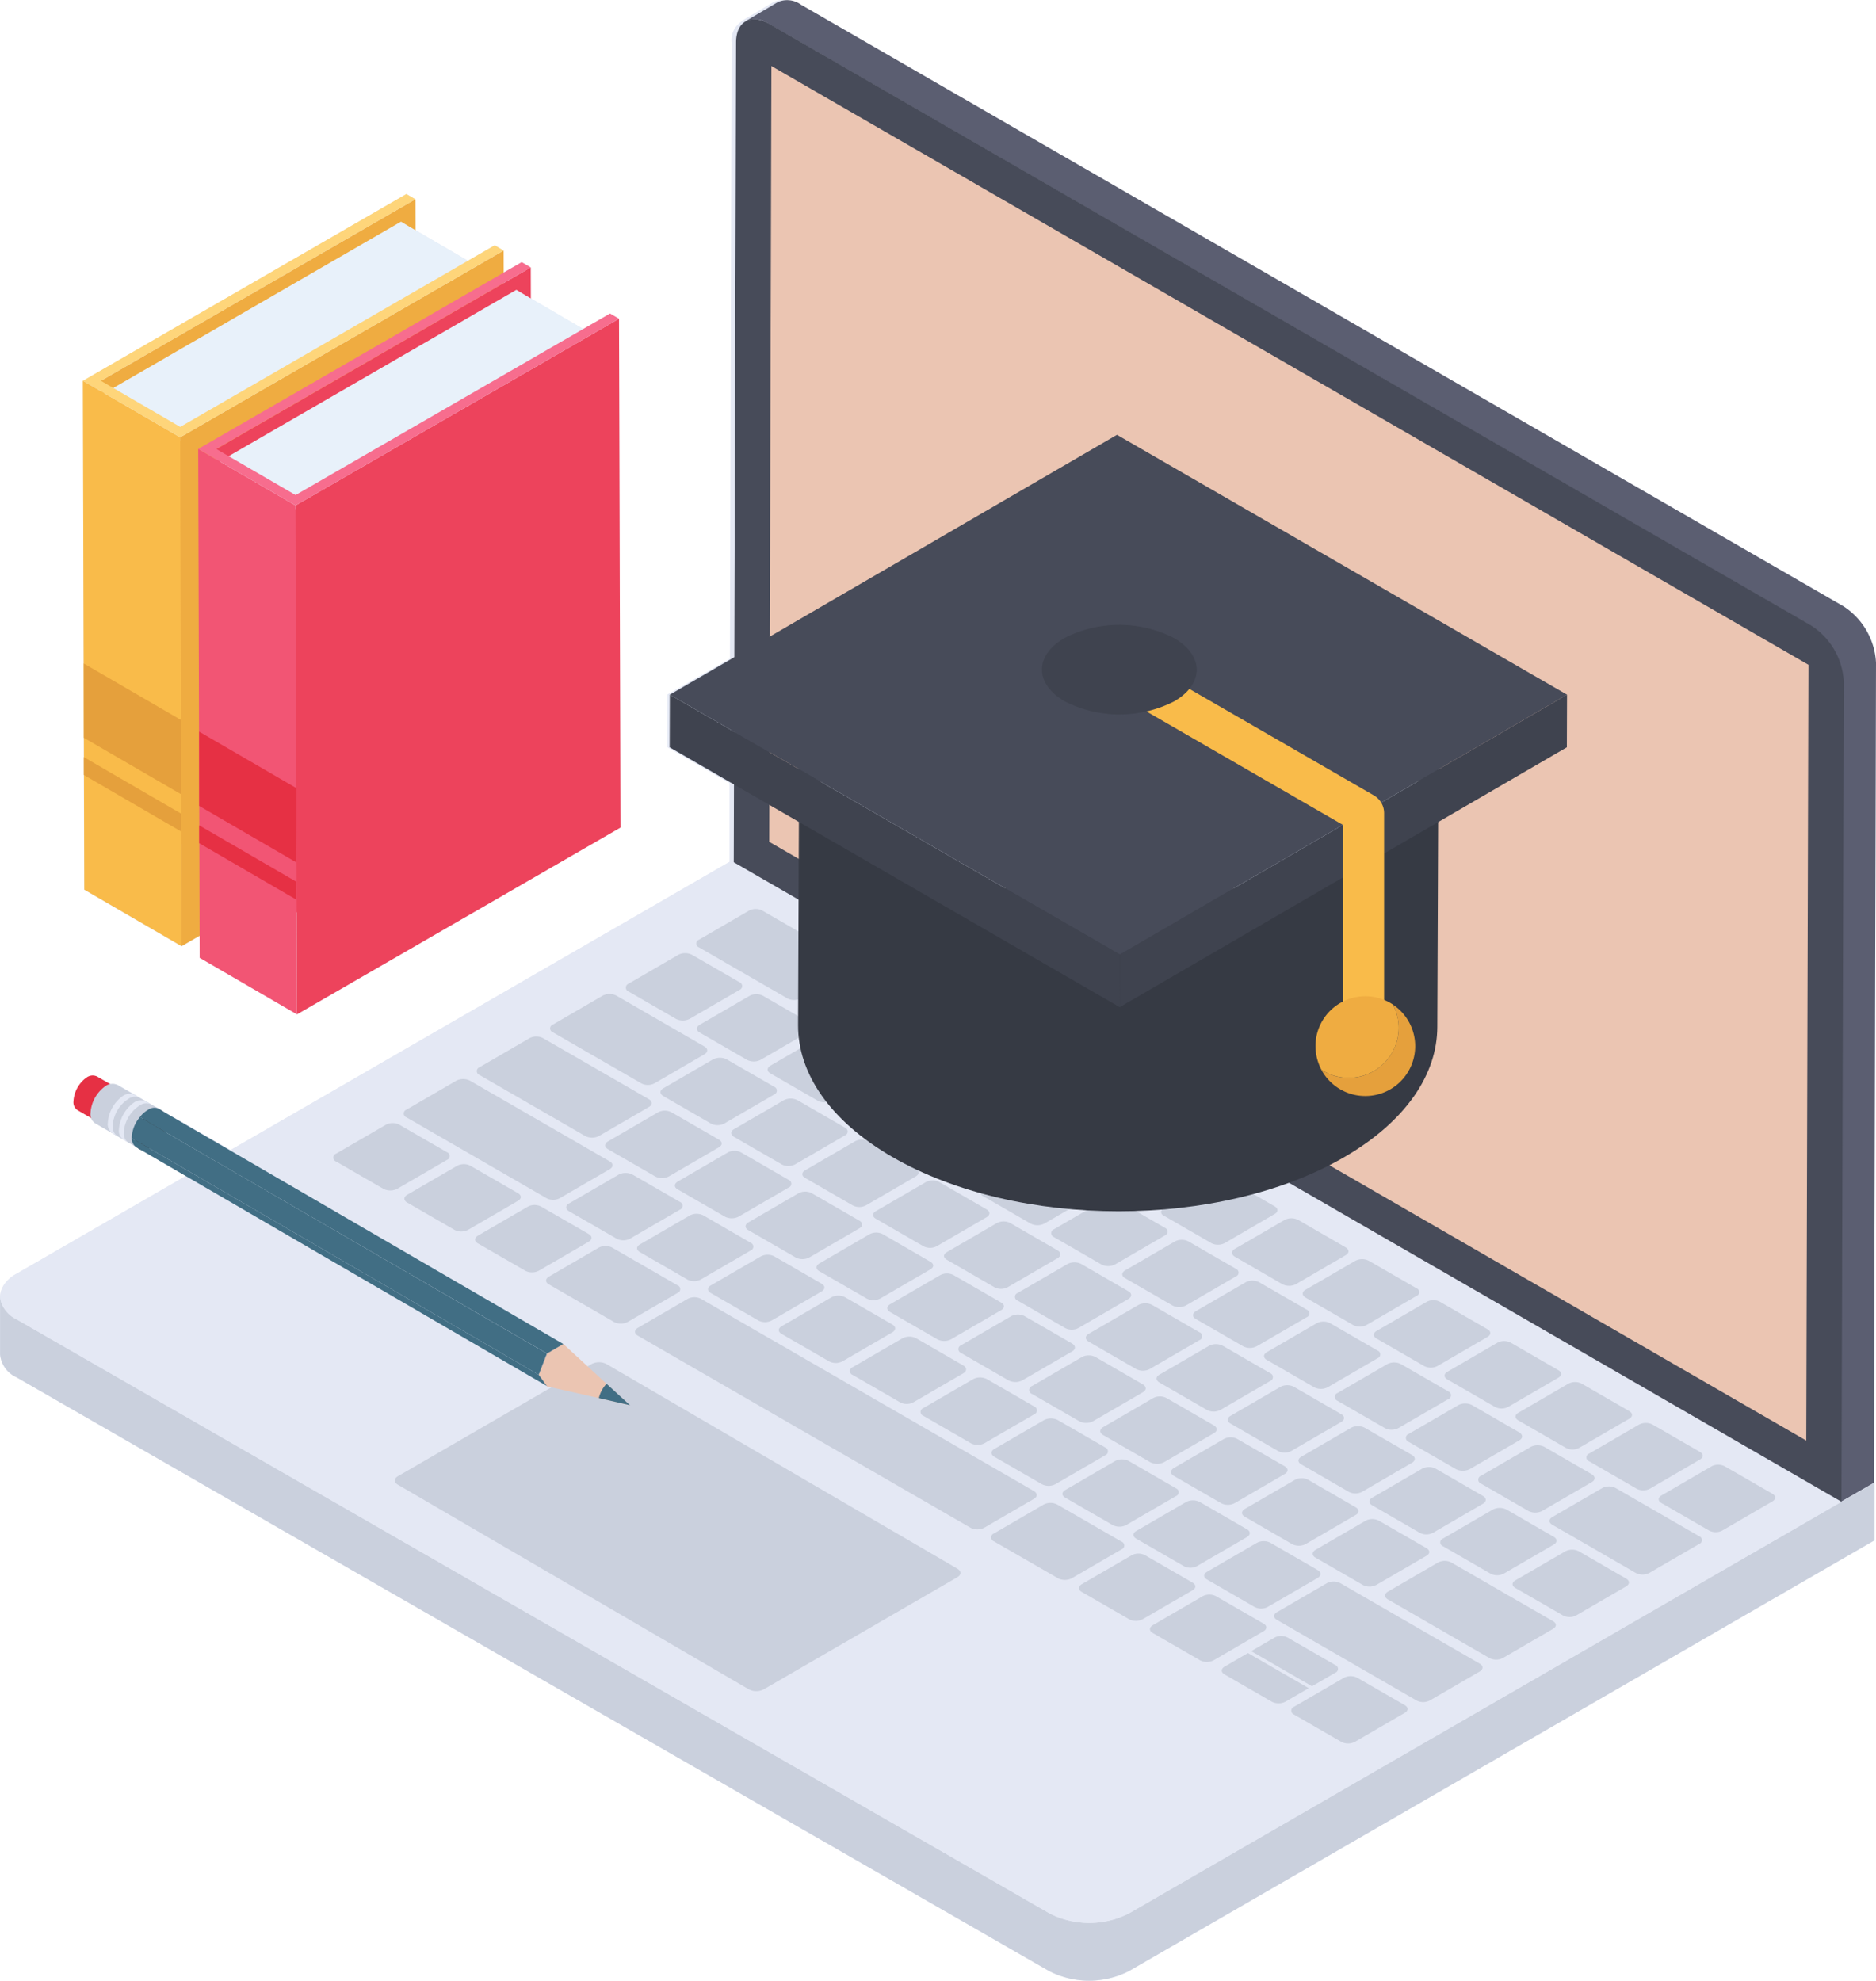 <svg xmlns="http://www.w3.org/2000/svg" width="150" height="158.381" viewBox="0 0 150 158.381">
  <g id="elearning" transform="translate(-2.358 -0.998)">
    <g id="Group_142702" data-name="Group 142702" transform="translate(2.358 0.998)">
      <path id="Path_209822" data-name="Path 209822" d="M152.181,119.514l.066.034v4.619L92.623,158.612a6.973,6.973,0,0,1-6.36,0L3.683,111.133a2.218,2.218,0,0,1-1.325-1.848V104.7a2.329,2.329,0,0,1,1.325-1.848l13.548-7.82-3.677-2.144-.2-.132h-.033l-.663-.4-.331-.2-.53-.3-.066-.034L9.977,90.81a.662.662,0,0,1-.265-.4l-1.126-.661a.711.711,0,0,1-.331-.693,2.506,2.506,0,0,1,1.093-1.914.869.869,0,0,1,.795-.064l1.093.625a.932.932,0,0,1,.53.034l1.391.791.364.232,1.491.857h.033c.033.034.066.066.1.066l.166.1a.032.032,0,0,1,.033.032l5.466,3.135,39.882-23.03v-6.3l-4.969-2.871V56.53l5-2.871L60.856,4.4a1.75,1.75,0,0,1,.8-1.682h-.066L64.2,1.167a1.909,1.909,0,0,1,1.888.2l83.673,48.1a5.713,5.713,0,0,1,2.584,4.521Z" transform="translate(-2.358 -0.998)" fill="#e4e8f4"/>
      <path id="Path_209823" data-name="Path 209823" d="M47.333,56.354,21.495,71.3l-7.788-4.521V65l-1.452.859L4.467,61.336l-.033-9.175V47.608l-.066-26.96L30.24,5.7l.693.429L30.966,8.6l4.191,2.441L37.3,9.79l.693.429v1.75l1.452-.825.726.429v2.475l4.191,2.443,2.145-1.221.726.4Z" transform="translate(2.265 9.814)" fill="#e4e8f4"/>
      <g id="Group_142701" data-name="Group 142701" transform="translate(0.007 0.006)">
        <g id="Group_142557" data-name="Group 142557" transform="translate(6.618 15.508)">
          <g id="Group_142544" data-name="Group 142544">
            <g id="Group_142541" data-name="Group 142541">
              <g id="Group_142533" data-name="Group 142533" transform="translate(1.445 0.42)">
                <path id="Path_209824" data-name="Path 209824" d="M4.8,20.344l.115,40.688L30.063,46.515,29.947,5.827Z" transform="translate(-4.804 -5.827)" fill="#efac41"/>
              </g>
              <g id="Group_142534" data-name="Group 142534" transform="translate(1.449 2.21)">
                <path id="Path_209825" data-name="Path 209825" d="M36.582,10.892,12.593,24.764,4.8,20.24,28.795,6.37l.749.449,6.32,3.684Z" transform="translate(-4.805 -6.37)" fill="#e8f1fa"/>
              </g>
              <g id="Group_142536" data-name="Group 142536" transform="translate(7.78 4.521)">
                <g id="Group_142535" data-name="Group 142535">
                  <path id="Path_209826" data-name="Path 209826" d="M6.723,22l.115,40.688L32.7,47.758,32.589,7.07Z" transform="translate(-6.723 -7.07)" fill="#efac41"/>
                </g>
              </g>
              <g id="Group_142538" data-name="Group 142538" transform="translate(0 14.933)">
                <g id="Group_142537" data-name="Group 142537">
                  <path id="Path_209827" data-name="Path 209827" d="M4.366,10.225l.115,40.688,7.78,4.521-.115-40.688Z" transform="translate(-4.366 -10.225)" fill="#f9bb4a"/>
                </g>
              </g>
              <g id="Group_142540" data-name="Group 142540">
                <g id="Group_142539" data-name="Group 142539">
                  <path id="Path_209828" data-name="Path 209828" d="M4.366,20.633l7.78,4.521L38.011,10.221,37.294,9.8,12.15,24.321,5.811,20.637,30.955,6.12l-.724-.42Z" transform="translate(-4.366 -5.7)" fill="#fed57a"/>
                </g>
              </g>
            </g>
            <g id="Group_142542" data-name="Group 142542" transform="translate(0.076 37.538)">
              <path id="Path_209829" data-name="Path 209829" d="M4.389,17.075v5.939l7.78,4.521V21.6Z" transform="translate(-4.389 -17.075)" fill="#e5a03c"/>
            </g>
            <g id="Group_142543" data-name="Group 142543" transform="translate(0.076 45.024)">
              <path id="Path_209830" data-name="Path 209830" d="M4.389,19.343v1.427l7.78,4.521V23.864Z" transform="translate(-4.389 -19.343)" fill="#e5a03c"/>
            </g>
          </g>
          <g id="Group_142556" data-name="Group 142556" transform="translate(9.224 5.451)">
            <g id="Group_142553" data-name="Group 142553">
              <g id="Group_142545" data-name="Group 142545" transform="translate(1.445 0.42)">
                <path id="Path_209831" data-name="Path 209831" d="M7.6,22l.115,40.688L32.858,48.167,32.742,7.479Z" transform="translate(-7.599 -7.479)" fill="#ed435c"/>
              </g>
              <g id="Group_142546" data-name="Group 142546" transform="translate(1.449 2.21)">
                <path id="Path_209832" data-name="Path 209832" d="M39.378,12.544,15.388,26.416,7.6,21.892,31.59,8.021l.749.449,6.32,3.684Z" transform="translate(-7.6 -8.021)" fill="#e8f1fa"/>
              </g>
              <g id="Group_142548" data-name="Group 142548" transform="translate(7.78 4.521)">
                <g id="Group_142547" data-name="Group 142547">
                  <path id="Path_209833" data-name="Path 209833" d="M9.518,23.655l.115,40.688L35.5,49.41,35.384,8.722Z" transform="translate(-9.518 -8.722)" fill="#ed435c"/>
                </g>
              </g>
              <g id="Group_142550" data-name="Group 142550" transform="translate(0 14.933)">
                <g id="Group_142549" data-name="Group 142549">
                  <path id="Path_209834" data-name="Path 209834" d="M7.161,11.877l.115,40.688,7.78,4.521L14.94,16.4Z" transform="translate(-7.161 -11.877)" fill="#f25574"/>
                </g>
              </g>
              <g id="Group_142552" data-name="Group 142552">
                <g id="Group_142551" data-name="Group 142551">
                  <path id="Path_209835" data-name="Path 209835" d="M7.161,22.285l7.78,4.521L40.806,11.873l-.717-.417L14.945,25.972,8.606,22.289,33.75,7.772l-.724-.42Z" transform="translate(-7.161 -7.352)" fill="#f76d8e"/>
                </g>
              </g>
            </g>
            <g id="Group_142554" data-name="Group 142554" transform="translate(0.076 37.538)">
              <path id="Path_209836" data-name="Path 209836" d="M7.184,18.727v5.939l7.78,4.521V23.248Z" transform="translate(-7.184 -18.727)" fill="#e63044"/>
            </g>
            <g id="Group_142555" data-name="Group 142555" transform="translate(0.076 45.024)">
              <path id="Path_209837" data-name="Path 209837" d="M7.184,21v1.427l7.78,4.521V25.516Z" transform="translate(-7.184 -20.995)" fill="#e63044"/>
            </g>
          </g>
        </g>
        <g id="Group_142656" data-name="Group 142656">
          <g id="Group_142565" data-name="Group 142565" transform="translate(0 67.395)">
            <g id="Group_142564" data-name="Group 142564">
              <g id="Group_142559" data-name="Group 142559" transform="translate(0 36.27)">
                <g id="Group_142558" data-name="Group 142558">
                  <path id="Path_209838" data-name="Path 209838" d="M152.235,47.3v4.612L92.609,86.363a7.008,7.008,0,0,1-6.363,0L3.667,38.876A2.24,2.24,0,0,1,2.36,37.037V32.423A2.28,2.28,0,0,0,3.7,34.263L86.274,81.749a6.949,6.949,0,0,0,6.335,0Z" transform="translate(-2.36 -32.423)" fill="#cad0dd"/>
                </g>
              </g>
              <g id="Group_142561" data-name="Group 142561" transform="translate(0.005)">
                <g id="Group_142560" data-name="Group 142560">
                  <path id="Path_209839" data-name="Path 209839" d="M152.236,72.589,92.61,107.035a7.012,7.012,0,0,1-6.346-.01L3.687,59.529c-1.759-1.012-1.768-2.639-.02-3.651L63.293,21.432Z" transform="translate(-2.362 -21.432)" fill="#e4e8f4"/>
                </g>
              </g>
              <g id="Group_142563" data-name="Group 142563" transform="translate(31.563 41.522)">
                <g id="Group_142562" data-name="Group 142562">
                  <path id="Path_209840" data-name="Path 209840" d="M56.85,50.522c.319.184.337.489,0,.682L41.363,60.175a1.294,1.294,0,0,1-1.178,0L12.12,43.81c-.319-.184-.337-.489,0-.682l15.491-8.972a1.294,1.294,0,0,1,1.178,0Z" transform="translate(-11.873 -34.014)" fill="#cad0dd"/>
                </g>
              </g>
            </g>
          </g>
          <g id="Group_142650" data-name="Group 142650" transform="translate(26.649 72.678)">
            <g id="Group_142566" data-name="Group 142566" transform="translate(24.115 31.041)">
              <path id="Path_209841" data-name="Path 209841" d="M49.46,47.933c.3.172.317.45.021.622l-3.989,2.318a1.215,1.215,0,0,1-1.091,0L17.789,35.509c-.3-.172-.284-.45.013-.622l3.989-2.318a1.147,1.147,0,0,1,1.058,0Z" transform="translate(-17.572 -32.439)" fill="#cad0dd"/>
            </g>
            <g id="Group_142567" data-name="Group 142567" transform="translate(41.295 34.191)">
              <path id="Path_209842" data-name="Path 209842" d="M31.857,35.708c.3.172.283.45-.013.622l-3.989,2.318a1.147,1.147,0,0,1-1.059,0L23,36.456a.325.325,0,0,1,0-.613l3.989-2.318a1.213,1.213,0,0,1,1.075-.009Z" transform="translate(-22.778 -33.394)" fill="#cad0dd"/>
            </g>
            <g id="Group_142568" data-name="Group 142568" transform="translate(63.969 47.282)">
              <path id="Path_209843" data-name="Path 209843" d="M38.734,39.679c.3.172.283.45-.013.622L34.732,42.62a1.147,1.147,0,0,1-1.059,0l-3.8-2.194c-.3-.172-.3-.441,0-.613l3.989-2.318a1.182,1.182,0,0,1,1.075-.009Z" transform="translate(-29.649 -37.361)" fill="#cad0dd"/>
            </g>
            <g id="Group_142569" data-name="Group 142569" transform="translate(58.295 44.006)">
              <path id="Path_209844" data-name="Path 209844" d="M37.014,38.686a.332.332,0,0,1-.013.622l-3.989,2.318a1.176,1.176,0,0,1-1.059,0l-3.8-2.194c-.3-.172-.3-.441,0-.613L32.141,36.5a1.182,1.182,0,0,1,1.075-.009Z" transform="translate(-27.93 -36.368)" fill="#cad0dd"/>
            </g>
            <g id="Group_142570" data-name="Group 142570" transform="translate(52.593 47.483)">
              <path id="Path_209845" data-name="Path 209845" d="M36.63,40.525a.325.325,0,0,1,0,.613l-3.989,2.318a1.211,1.211,0,0,1-1.075.009L26.427,40.5a.335.335,0,0,1,0-.632l3.989-2.318a1.182,1.182,0,0,1,1.074.01Z" transform="translate(-26.202 -37.422)" fill="#cad0dd"/>
            </g>
            <g id="Group_142571" data-name="Group 142571" transform="translate(59.619 51.54)">
              <path id="Path_209846" data-name="Path 209846" d="M37.407,40.974c.3.172.3.441,0,.613L33.422,43.9a1.181,1.181,0,0,1-1.075.009l-3.8-2.194c-.3-.172-.284-.45.013-.622L32.55,38.78a1.147,1.147,0,0,1,1.058,0Z" transform="translate(-28.331 -38.651)" fill="#cad0dd"/>
            </g>
            <g id="Group_142572" data-name="Group 142572" transform="translate(65.293 54.816)">
              <path id="Path_209847" data-name="Path 209847" d="M39.126,41.967c.3.172.3.441,0,.613L35.141,44.9a1.181,1.181,0,0,1-1.075.009l-3.8-2.194c-.3-.172-.284-.45.013-.622l3.989-2.318a1.147,1.147,0,0,1,1.058,0Z" transform="translate(-30.05 -39.644)" fill="#cad0dd"/>
            </g>
            <g id="Group_142573" data-name="Group 142573" transform="translate(71.033 59.495)">
              <path id="Path_209848" data-name="Path 209848" d="M38.744,43.868l-1.863,1.083a1.211,1.211,0,0,1-1.075.009l-3.8-2.194c-.3-.172-.284-.45.013-.622l1.863-1.083Z" transform="translate(-31.79 -41.062)" fill="#cad0dd"/>
            </g>
            <g id="Group_142574" data-name="Group 142574" transform="translate(76.597 61.342)">
              <path id="Path_209849" data-name="Path 209849" d="M42.546,43.941c.3.172.3.441,0,.613l-3.989,2.318a1.181,1.181,0,0,1-1.075.009l-3.8-2.194a.332.332,0,0,1,.013-.622l3.989-2.318a1.176,1.176,0,0,1,1.058,0Z" transform="translate(-33.476 -41.622)" fill="#cad0dd"/>
            </g>
            <g id="Group_142575" data-name="Group 142575" transform="translate(75.217 53.776)">
              <path id="Path_209850" data-name="Path 209850" d="M49.509,45.9c.3.172.283.45-.013.622l-3.989,2.318a1.147,1.147,0,0,1-1.059,0L33.283,42.394c-.3-.172-.3-.441,0-.613l3.989-2.318a1.182,1.182,0,0,1,1.075-.009Z" transform="translate(-33.058 -39.329)" fill="#cad0dd"/>
            </g>
            <g id="Group_142576" data-name="Group 142576" transform="translate(69.626 50.548)">
              <path id="Path_209851" data-name="Path 209851" d="M40.448,40.669c.3.172.283.45-.013.622l-3.989,2.318a1.147,1.147,0,0,1-1.059,0l-3.8-2.194c-.3-.172-.3-.441,0-.613l3.989-2.318a1.182,1.182,0,0,1,1.075-.009Z" transform="translate(-31.363 -38.351)" fill="#cad0dd"/>
            </g>
            <g id="Group_142577" data-name="Group 142577" transform="translate(91.542 42.878)">
              <path id="Path_209852" data-name="Path 209852" d="M47.074,38.342c.3.172.3.46.021.622l-3.989,2.318a1.215,1.215,0,0,1-1.091,0l-3.8-2.194a.332.332,0,0,1,.013-.622l3.989-2.318a1.206,1.206,0,0,1,1.058,0Z" transform="translate(-38.005 -36.026)" fill="#cad0dd"/>
            </g>
            <g id="Group_142578" data-name="Group 142578" transform="translate(82.839 44.619)">
              <path id="Path_209853" data-name="Path 209853" d="M44.451,38.872c.3.172.284.45-.013.622L40.45,41.812a1.147,1.147,0,0,1-1.059,0l-3.8-2.194c-.3-.172-.3-.441,0-.613l3.988-2.318a1.181,1.181,0,0,1,1.075-.009Z" transform="translate(-35.367 -36.554)" fill="#cad0dd"/>
            </g>
            <g id="Group_142580" data-name="Group 142580" transform="translate(105.973 44.432)">
              <g id="Group_142579" data-name="Group 142579" transform="translate(0)">
                <path id="Path_209854" data-name="Path 209854" d="M51.463,38.82c.3.172.3.441,0,.613l-4.005,2.328a1.147,1.147,0,0,1-1.059,0l-3.8-2.194c-.3-.172-.3-.441,0-.613L46.6,36.627a1.147,1.147,0,0,1,1.059,0Z" transform="translate(-42.378 -36.497)" fill="#cad0dd"/>
              </g>
            </g>
            <g id="Group_142581" data-name="Group 142581" transform="translate(100.189 41.093)">
              <path id="Path_209855" data-name="Path 209855" d="M49.7,37.8c.3.172.3.441,0,.613L45.7,40.745a1.147,1.147,0,0,1-1.059,0l-3.8-2.194a.325.325,0,0,1,0-.613l4.005-2.328a1.176,1.176,0,0,1,1.059,0Z" transform="translate(-40.625 -35.485)" fill="#cad0dd"/>
            </g>
            <g id="Group_142582" data-name="Group 142582" transform="translate(88.503 47.889)">
              <path id="Path_209856" data-name="Path 209856" d="M46.162,39.859c.3.172.284.45-.013.622L42.16,42.8a1.147,1.147,0,0,1-1.059,0l-3.8-2.194a.325.325,0,0,1,0-.613l3.988-2.318a1.211,1.211,0,0,1,1.075-.009Z" transform="translate(-37.084 -37.545)" fill="#cad0dd"/>
            </g>
            <g id="Group_142583" data-name="Group 142583" transform="translate(97.243 46.169)">
              <path id="Path_209857" data-name="Path 209857" d="M51.7,41.01a.325.325,0,0,1,0,.613L47.71,43.941a1.181,1.181,0,0,1-1.075.009l-6.686-3.86c-.3-.172-.284-.45.013-.622l3.989-2.318a1.175,1.175,0,0,1,1.058,0Z" transform="translate(-39.732 -37.024)" fill="#cad0dd"/>
            </g>
            <g id="Group_142584" data-name="Group 142584" transform="translate(84.097 52.124)">
              <path id="Path_209858" data-name="Path 209858" d="M49.171,43.651c.3.172.3.441,0,.613l-4.005,2.328a1.182,1.182,0,0,1-1.075.009l-8.129-4.694c-.3-.172-.283-.45.013-.622l4.005-2.328a1.147,1.147,0,0,1,1.059,0Z" transform="translate(-35.749 -38.828)" fill="#cad0dd"/>
            </g>
            <g id="Group_142585" data-name="Group 142585" transform="translate(78.306 48.781)">
              <path id="Path_209859" data-name="Path 209859" d="M43.087,40.138c.3.172.3.441,0,.613l-4.005,2.328a1.182,1.182,0,0,1-1.075.009l-3.8-2.194c-.3-.172-.283-.45.013-.622l4.005-2.328a1.147,1.147,0,0,1,1.059,0Z" transform="translate(-33.994 -37.815)" fill="#cad0dd"/>
            </g>
            <g id="Group_142586" data-name="Group 142586" transform="translate(72.649 45.515)">
              <path id="Path_209860" data-name="Path 209860" d="M41.356,39.139c.315.182.317.45.02.623L37.37,42.089a1.187,1.187,0,0,1-1.091,0L32.5,39.9c-.3-.172-.283-.45.013-.622l4.005-2.328a1.147,1.147,0,0,1,1.059,0Z" transform="translate(-32.28 -36.825)" fill="#cad0dd"/>
            </g>
            <g id="Group_142587" data-name="Group 142587" transform="translate(66.975 42.239)">
              <path id="Path_209861" data-name="Path 209861" d="M39.653,38.155c.3.172.3.441,0,.613L35.651,41.1a1.182,1.182,0,0,1-1.075.009l-3.8-2.194c-.3-.172-.283-.45.013-.622l4.005-2.328a1.147,1.147,0,0,1,1.059,0Z" transform="translate(-30.56 -35.833)" fill="#cad0dd"/>
            </g>
            <g id="Group_142588" data-name="Group 142588" transform="translate(85.754 39.536)">
              <path id="Path_209862" data-name="Path 209862" d="M45.3,37.319c.315.182.317.469.037.632L41.35,40.269a1.221,1.221,0,0,1-1.108-.01l-3.766-2.174a.335.335,0,0,1,0-.632l3.989-2.318a1.211,1.211,0,0,1,1.074.01Z" transform="translate(-36.251 -35.014)" fill="#cad0dd"/>
            </g>
            <g id="Group_142589" data-name="Group 142589" transform="translate(80.078 36.259)">
              <path id="Path_209863" data-name="Path 209863" d="M43.6,36.336a.325.325,0,0,1,0,.613l-3.989,2.318a1.181,1.181,0,0,1-1.075.009l-3.8-2.194a.332.332,0,0,1,.013-.622l3.989-2.318a1.207,1.207,0,0,1,1.058,0Z" transform="translate(-34.531 -34.021)" fill="#cad0dd"/>
            </g>
            <g id="Group_142590" data-name="Group 142590" transform="translate(71.508 38.077)">
              <path id="Path_209864" data-name="Path 209864" d="M41.018,36.89c.3.172.284.45-.013.622L37.016,39.83a1.147,1.147,0,0,1-1.059,0l-3.8-2.194c-.3-.172-.3-.441,0-.613l3.988-2.318a1.181,1.181,0,0,1,1.075-.009Z" transform="translate(-31.934 -34.571)" fill="#cad0dd"/>
            </g>
            <g id="Group_142593" data-name="Group 142593" transform="translate(61.318 34.796)">
              <g id="Group_142591" data-name="Group 142591" transform="translate(4.507)">
                <path id="Path_209865" data-name="Path 209865" d="M39.3,35.9a.332.332,0,0,1-.013.622L35.3,38.84a1.176,1.176,0,0,1-1.059,0l-3.8-2.194c-.3-.172-.317-.45-.02-.623l3.988-2.318a1.215,1.215,0,0,1,1.091,0Z" transform="translate(-30.212 -33.577)" fill="#cad0dd"/>
              </g>
              <g id="Group_142592" data-name="Group 142592" transform="translate(0 4.176)">
                <path id="Path_209866" data-name="Path 209866" d="M37.922,37.156c.3.172.317.45.02.623l-4.005,2.328a1.217,1.217,0,0,1-1.091,0l-3.783-2.184c-.3-.172-.283-.45.013-.622l4.005-2.328a1.147,1.147,0,0,1,1.059,0Z" transform="translate(-28.846 -34.843)" fill="#cad0dd"/>
              </g>
            </g>
            <g id="Group_142594" data-name="Group 142594" transform="translate(88.851 34.547)">
              <path id="Path_209867" data-name="Path 209867" d="M46.274,35.824c.3.172.3.441,0,.613l-4.005,2.328a1.147,1.147,0,0,1-1.059,0l-3.8-2.194c-.3-.172-.3-.441,0-.613l4.005-2.328a1.147,1.147,0,0,1,1.059,0Z" transform="translate(-37.189 -33.502)" fill="#cad0dd"/>
            </g>
            <g id="Group_142595" data-name="Group 142595" transform="translate(54.84 14.91)">
              <path id="Path_209868" data-name="Path 209868" d="M35.968,29.874c.3.172.3.441,0,.613l-4.005,2.328a1.147,1.147,0,0,1-1.059,0l-3.8-2.194c-.3-.172-.3-.441,0-.613l4.005-2.328a1.147,1.147,0,0,1,1.059,0Z" transform="translate(-26.883 -27.551)" fill="#cad0dd"/>
            </g>
            <g id="Group_142614" data-name="Group 142614" transform="translate(38.638 18.186)">
              <g id="Group_142596" data-name="Group 142596" transform="translate(21.876)">
                <path id="Path_209869" data-name="Path 209869" d="M37.687,30.867c.3.172.3.441,0,.613l-4.005,2.328a1.147,1.147,0,0,1-1.059,0l-3.8-2.194c-.3-.172-.3-.441,0-.613l4.005-2.328a1.147,1.147,0,0,1,1.059,0Z" transform="translate(-28.602 -28.544)" fill="#cad0dd"/>
              </g>
              <g id="Group_142597" data-name="Group 142597" transform="translate(13.105 1.714)">
                <path id="Path_209870" data-name="Path 209870" d="M35.012,31.378c.3.172.3.46.021.622l-3.989,2.318a1.215,1.215,0,0,1-1.091,0l-3.783-2.184a.335.335,0,0,1,0-.632l3.989-2.318a1.211,1.211,0,0,1,1.074.01Z" transform="translate(-25.944 -29.063)" fill="#cad0dd"/>
              </g>
              <g id="Group_142598" data-name="Group 142598" transform="translate(27.54 3.27)">
                <path id="Path_209871" data-name="Path 209871" d="M39.4,31.854c.3.172.3.441,0,.613L35.4,34.795a1.147,1.147,0,0,1-1.059,0l-3.8-2.194a.325.325,0,0,1,0-.613l4.005-2.328a1.176,1.176,0,0,1,1.059,0Z" transform="translate(-30.318 -29.535)" fill="#cad0dd"/>
              </g>
              <g id="Group_142599" data-name="Group 142599" transform="translate(4.516 3.52)">
                <path id="Path_209872" data-name="Path 209872" d="M32.425,31.929c.3.172.284.45-.013.622l-3.988,2.318a1.147,1.147,0,0,1-1.059,0l-3.8-2.194c-.3-.172-.3-.441,0-.613l3.988-2.318a1.181,1.181,0,0,1,1.075-.009Z" transform="translate(-23.341 -29.611)" fill="#cad0dd"/>
              </g>
              <g id="Group_142600" data-name="Group 142600" transform="translate(18.762 4.98)">
                <path id="Path_209873" data-name="Path 209873" d="M36.743,32.377a.328.328,0,0,1,0,.613l-3.989,2.318a1.211,1.211,0,0,1-1.075.009l-3.8-2.194a.335.335,0,0,1,0-.632l3.989-2.318a1.211,1.211,0,0,1,1.074.01Z" transform="translate(-27.659 -30.053)" fill="#cad0dd"/>
              </g>
              <g id="Group_142601" data-name="Group 142601" transform="translate(33.216 6.547)">
                <path id="Path_209874" data-name="Path 209874" d="M41.115,32.846c.3.172.317.45.02.623L37.13,35.8a1.182,1.182,0,0,1-1.075-.009L32.272,33.6c-.3-.172-.317-.45-.02-.623l4.005-2.328a1.182,1.182,0,0,1,1.075.009Z" transform="translate(-32.038 -30.528)" fill="#cad0dd"/>
              </g>
              <g id="Group_142602" data-name="Group 142602" transform="translate(10.19 6.796)">
                <path id="Path_209875" data-name="Path 209875" d="M34.145,32.922c.3.172.284.45-.013.622l-3.988,2.318a1.147,1.147,0,0,1-1.059,0l-3.8-2.194c-.3-.172-.3-.441,0-.613l3.988-2.318a1.181,1.181,0,0,1,1.075-.009Z" transform="translate(-25.061 -30.603)" fill="#cad0dd"/>
              </g>
              <g id="Group_142603" data-name="Group 142603" transform="translate(0 7.692)">
                <path id="Path_209876" data-name="Path 209876" d="M31.066,33.2c.3.172.3.441,0,.613l-4.005,2.328a1.182,1.182,0,0,1-1.075.009l-3.8-2.194c-.3-.172-.283-.45.013-.622L26.208,31a1.147,1.147,0,0,1,1.059,0Z" transform="translate(-21.973 -30.875)" fill="#cad0dd"/>
              </g>
              <g id="Group_142604" data-name="Group 142604" transform="translate(24.444 8.261)">
                <path id="Path_209877" data-name="Path 209877" d="M38.457,33.367a.325.325,0,0,1,0,.613L34.471,36.3a1.181,1.181,0,0,1-1.075.009l-3.8-2.194c-.3-.172-.284-.45.013-.622L33.6,31.173a1.175,1.175,0,0,1,1.058,0Z" transform="translate(-29.381 -31.047)" fill="#cad0dd"/>
              </g>
              <g id="Group_142605" data-name="Group 142605" transform="translate(38.873 9.813)">
                <path id="Path_209878" data-name="Path 209878" d="M42.846,33.845a.325.325,0,0,1,0,.613l-4.005,2.328a1.176,1.176,0,0,1-1.059,0l-3.8-2.194c-.3-.172-.317-.45-.02-.623l4.005-2.328a1.182,1.182,0,0,1,1.075.009Z" transform="translate(-33.753 -31.518)" fill="#cad0dd"/>
              </g>
              <g id="Group_142606" data-name="Group 142606" transform="translate(15.854 10.066)">
                <path id="Path_209879" data-name="Path 209879" d="M35.855,33.909c.3.172.284.45-.013.622l-3.988,2.318a1.147,1.147,0,0,1-1.059,0L27,34.656a.325.325,0,0,1,0-.613l3.988-2.318a1.211,1.211,0,0,1,1.075-.009Z" transform="translate(-26.777 -31.594)" fill="#cad0dd"/>
              </g>
              <g id="Group_142607" data-name="Group 142607" transform="translate(5.657 10.958)">
                <path id="Path_209880" data-name="Path 209880" d="M32.78,34.187c.3.172.3.441,0,.613l-4.005,2.328a1.182,1.182,0,0,1-1.075.009l-3.8-2.194c-.3-.172-.283-.45.013-.622l4.005-2.328a1.147,1.147,0,0,1,1.059,0Z" transform="translate(-23.687 -31.865)" fill="#cad0dd"/>
              </g>
              <g id="Group_142608" data-name="Group 142608" transform="translate(30.102 11.527)">
                <path id="Path_209881" data-name="Path 209881" d="M40.171,34.356a.325.325,0,0,1,0,.613l-3.989,2.318a1.181,1.181,0,0,1-1.075.009l-3.8-2.194c-.3-.172-.284-.45.013-.622l3.989-2.318a1.175,1.175,0,0,1,1.058,0Z" transform="translate(-31.095 -32.037)" fill="#cad0dd"/>
              </g>
              <g id="Group_142609" data-name="Group 142609" transform="translate(44.556 13.094)">
                <path id="Path_209882" data-name="Path 209882" d="M44.56,34.835c.3.172.3.441,0,.613l-4.005,2.328a1.147,1.147,0,0,1-1.059,0l-3.8-2.194c-.3-.172-.3-.441,0-.613L39.7,32.641a1.147,1.147,0,0,1,1.059,0Z" transform="translate(-35.475 -32.512)" fill="#cad0dd"/>
              </g>
              <g id="Group_142610" data-name="Group 142610" transform="translate(21.53 13.343)">
                <path id="Path_209883" data-name="Path 209883" d="M37.573,34.9a.335.335,0,0,1,0,.632l-3.988,2.318a1.182,1.182,0,0,1-1.075-.009l-3.783-2.184c-.3-.172-.317-.45-.02-.623L32.7,32.717a1.215,1.215,0,0,1,1.091,0Z" transform="translate(-28.497 -32.587)" fill="#cad0dd"/>
              </g>
              <g id="Group_142611" data-name="Group 142611" transform="translate(11.338 14.238)">
                <path id="Path_209884" data-name="Path 209884" d="M34.478,35.168c.315.182.333.46.036.632L30.51,38.128a1.222,1.222,0,0,1-1.108-.01l-3.783-2.184a.332.332,0,0,1,.013-.622l4.005-2.328a1.176,1.176,0,0,1,1.059,0Z" transform="translate(-25.409 -32.858)" fill="#cad0dd"/>
              </g>
              <g id="Group_142612" data-name="Group 142612" transform="translate(35.776 14.803)">
                <path id="Path_209885" data-name="Path 209885" d="M41.89,35.349a.325.325,0,0,1,0,.613L37.905,38.28a1.181,1.181,0,0,1-1.075.009l-3.8-2.194c-.3-.172-.284-.45.013-.622l3.989-2.318a1.175,1.175,0,0,1,1.058,0Z" transform="translate(-32.814 -33.03)" fill="#cad0dd"/>
              </g>
              <g id="Group_142613" data-name="Group 142613" transform="translate(16.997 17.505)">
                <path id="Path_209886" data-name="Path 209886" d="M36.208,36.167c.3.172.317.45.02.623l-4.005,2.328a1.217,1.217,0,0,1-1.091,0l-3.783-2.184a.335.335,0,0,1,0-.632l4.005-2.328a1.182,1.182,0,0,1,1.075.009Z" transform="translate(-27.124 -33.849)" fill="#cad0dd"/>
              </g>
            </g>
            <g id="Group_142615" data-name="Group 142615" transform="translate(46.953 37.458)">
              <path id="Path_209887" data-name="Path 209887" d="M33.571,36.7a.335.335,0,0,1,0,.632l-3.989,2.318a1.182,1.182,0,0,1-1.075-.009l-3.8-2.194a.325.325,0,0,1,0-.613L28.7,34.514a1.213,1.213,0,0,1,1.075-.009Z" transform="translate(-24.493 -34.384)" fill="#cad0dd"/>
            </g>
            <g id="Group_142616" data-name="Group 142616" transform="translate(77.165 41.343)">
              <path id="Path_209888" data-name="Path 209888" d="M42.732,37.879c.3.172.284.45-.013.622L38.731,40.82a1.147,1.147,0,0,1-1.059,0l-3.8-2.194c-.3-.172-.3-.441,0-.613L37.858,35.7a1.181,1.181,0,0,1,1.075-.009Z" transform="translate(-33.648 -35.561)" fill="#cad0dd"/>
            </g>
            <g id="Group_142617" data-name="Group 142617" transform="translate(52.629 40.735)">
              <path id="Path_209889" data-name="Path 209889" d="M35.306,37.7a.332.332,0,0,1-.013.622L31.3,40.64a1.176,1.176,0,0,1-1.058,0l-3.8-2.194c-.3-.172-.317-.45-.02-.623l3.989-2.318a1.217,1.217,0,0,1,1.091,0Z" transform="translate(-26.213 -35.377)" fill="#cad0dd"/>
            </g>
            <g id="Group_142618" data-name="Group 142618" transform="translate(94.525 37.823)">
              <path id="Path_209890" data-name="Path 209890" d="M47.994,36.817c.3.172.3.441,0,.613l-4.005,2.328a1.147,1.147,0,0,1-1.059,0l-3.8-2.194c-.3-.172-.3-.441,0-.613l4.005-2.328a1.147,1.147,0,0,1,1.059,0Z" transform="translate(-38.909 -34.494)" fill="#cad0dd"/>
            </g>
            <g id="Group_142619" data-name="Group 142619" transform="translate(73.39 58.13)">
              <path id="Path_209891" data-name="Path 209891" d="M39.224,42.971a.325.325,0,0,1,0,.613l-1.863,1.082L32.5,41.86l1.863-1.082a1.147,1.147,0,0,1,1.058,0Z" transform="translate(-32.504 -40.648)" fill="#cad0dd"/>
            </g>
            <g id="Group_142620" data-name="Group 142620" transform="translate(94.287 51.228)">
              <path id="Path_209892" data-name="Path 209892" d="M47.92,40.875c.3.172.284.45-.013.622l-3.988,2.318a1.147,1.147,0,0,1-1.059,0l-3.8-2.194c-.3-.172-.3-.441,0-.613l3.988-2.318a1.181,1.181,0,0,1,1.075-.009Z" transform="translate(-38.836 -38.557)" fill="#cad0dd"/>
            </g>
            <g id="Group_142621" data-name="Group 142621" transform="translate(31.814 15.16)">
              <path id="Path_209893" data-name="Path 209893" d="M29,29.95a.332.332,0,0,1-.013.622L25,32.89a1.176,1.176,0,0,1-1.059,0l-3.8-2.194c-.3-.172-.317-.45-.02-.623l3.988-2.318a1.215,1.215,0,0,1,1.091,0Z" transform="translate(-19.905 -27.627)" fill="#cad0dd"/>
            </g>
            <g id="Group_142622" data-name="Group 142622" transform="translate(46.067 16.623)">
              <path id="Path_209894" data-name="Path 209894" d="M33.294,30.386a.325.325,0,0,1,0,.613l-3.989,2.318a1.181,1.181,0,0,1-1.075.009l-3.8-2.194a.332.332,0,0,1,.013-.622l3.989-2.318a1.207,1.207,0,0,1,1.058,0Z" transform="translate(-24.224 -28.07)" fill="#cad0dd"/>
            </g>
            <g id="Group_142626" data-name="Group 142626" transform="translate(40.403 8.363)">
              <g id="Group_142623" data-name="Group 142623" transform="translate(3.097)">
                <path id="Path_209895" data-name="Path 209895" d="M32.54,27.895a.325.325,0,0,1,0,.613l-4.005,2.328a1.176,1.176,0,0,1-1.059,0l-3.8-2.194c-.3-.172-.317-.45-.02-.623l4.005-2.328a1.182,1.182,0,0,1,1.075.009Z" transform="translate(-23.446 -25.567)" fill="#cad0dd"/>
              </g>
              <g id="Group_142624" data-name="Group 142624" transform="translate(8.78 3.281)">
                <path id="Path_209896" data-name="Path 209896" d="M34.253,28.884c.3.172.3.441,0,.613l-4.005,2.328a1.147,1.147,0,0,1-1.059,0l-3.8-2.194c-.3-.172-.3-.441,0-.613L29.4,26.691a1.147,1.147,0,0,1,1.059,0Z" transform="translate(-25.168 -26.561)" fill="#cad0dd"/>
              </g>
              <g id="Group_142625" data-name="Group 142625" transform="translate(0 4.99)">
                <path id="Path_209897" data-name="Path 209897" d="M31.584,29.4a.325.325,0,0,1,0,.613L27.6,32.329a1.181,1.181,0,0,1-1.075.009l-3.8-2.194c-.3-.172-.284-.45.013-.622L26.727,27.2a1.175,1.175,0,0,1,1.058,0Z" transform="translate(-22.508 -27.079)" fill="#cad0dd"/>
              </g>
            </g>
            <g id="Group_142627" data-name="Group 142627" transform="translate(5.682 20.4)">
              <path id="Path_209898" data-name="Path 209898" d="M21.062,31.537c.3.172.3.441,0,.613l-3.989,2.318A1.181,1.181,0,0,1,16,34.478l-3.8-2.194c-.3-.172-.284-.45.013-.622l3.989-2.318a1.147,1.147,0,0,1,1.058,0Z" transform="translate(-11.986 -29.215)" fill="#cad0dd"/>
            </g>
            <g id="Group_142628" data-name="Group 142628" transform="translate(5.625 13.597)">
              <path id="Path_209899" data-name="Path 209899" d="M28.447,33.74c.3.172.283.45-.013.622L24.445,36.68a1.147,1.147,0,0,1-1.059,0l-11.2-6.466a.325.325,0,0,1,0-.613l3.989-2.318a1.213,1.213,0,0,1,1.075-.009Z" transform="translate(-11.969 -27.153)" fill="#cad0dd"/>
            </g>
            <g id="Group_142629" data-name="Group 142629" transform="translate(18.618 21.099)">
              <path id="Path_209900" data-name="Path 209900" d="M25,31.749a.332.332,0,0,1-.013.622L21,34.69a1.176,1.176,0,0,1-1.059,0L16.14,32.5c-.3-.172-.317-.45-.02-.623l3.989-2.318a1.217,1.217,0,0,1,1.091,0Z" transform="translate(-15.906 -29.426)" fill="#cad0dd"/>
            </g>
            <g id="Group_142630" data-name="Group 142630" transform="translate(24.284 24.37)">
              <path id="Path_209901" data-name="Path 209901" d="M26.708,32.736a.332.332,0,0,1-.013.622l-3.989,2.318a1.176,1.176,0,0,1-1.059,0l-3.8-2.194c-.3-.172-.3-.441,0-.613l3.989-2.318a1.182,1.182,0,0,1,1.075-.009Z" transform="translate(-17.623 -30.418)" fill="#cad0dd"/>
            </g>
            <g id="Group_142633" data-name="Group 142633" transform="translate(29.958 22.602)">
              <g id="Group_142631" data-name="Group 142631" transform="translate(3.006)">
                <path id="Path_209902" data-name="Path 209902" d="M29.346,32.2c.3.172.3.441,0,.613l-4.005,2.328a1.182,1.182,0,0,1-1.075.009l-3.8-2.194c-.3-.172-.283-.45.013-.622l4.005-2.328a1.147,1.147,0,0,1,1.059,0Z" transform="translate(-20.254 -29.882)" fill="#cad0dd"/>
              </g>
              <g id="Group_142632" data-name="Group 142632" transform="translate(0 5.043)">
                <path id="Path_209903" data-name="Path 209903" d="M28.427,33.728c.3.172.283.45-.013.622l-3.989,2.318a1.147,1.147,0,0,1-1.059,0l-3.8-2.194c-.3-.172-.3-.441,0-.613l3.989-2.318a1.182,1.182,0,0,1,1.075-.009Z" transform="translate(-19.343 -31.41)" fill="#cad0dd"/>
              </g>
            </g>
            <g id="Group_142634" data-name="Group 142634" transform="translate(27.307 19.336)">
              <path id="Path_209904" data-name="Path 209904" d="M27.632,31.215a.325.325,0,0,1,0,.613L23.63,34.156a1.213,1.213,0,0,1-1.075.009l-3.8-2.194c-.3-.172-.283-.45.013-.622l4.005-2.328a1.147,1.147,0,0,1,1.059,0Z" transform="translate(-18.539 -28.892)" fill="#cad0dd"/>
            </g>
            <g id="Group_142644" data-name="Group 142644" transform="translate(11.469)">
              <g id="Group_142635" data-name="Group 142635" transform="translate(17.546)">
                <path id="Path_209905" data-name="Path 209905" d="M31.4,27.239c.3.172.3.441,0,.613L27.4,30.18a1.147,1.147,0,0,1-1.059,0L19.276,26.1a.325.325,0,0,1,0-.613l4.005-2.328a1.176,1.176,0,0,1,1.059,0Z" transform="translate(-19.057 -23.033)" fill="#cad0dd"/>
              </g>
              <g id="Group_142636" data-name="Group 142636" transform="translate(11.921 3.53)">
                <path id="Path_209906" data-name="Path 209906" d="M26.436,26.427a.328.328,0,0,1,0,.613l-3.989,2.318a1.211,1.211,0,0,1-1.075.009l-3.8-2.194a.335.335,0,0,1,0-.632l3.989-2.318a1.211,1.211,0,0,1,1.074.01Z" transform="translate(-17.352 -24.102)" fill="#cad0dd"/>
              </g>
              <g id="Group_142637" data-name="Group 142637" transform="translate(26.374 5.097)">
                <path id="Path_209907" data-name="Path 209907" d="M30.809,26.9c.3.172.317.45.02.623l-4.005,2.328a1.182,1.182,0,0,1-1.075-.009l-3.783-2.184c-.3-.172-.317-.45-.02-.623L25.951,24.7a1.182,1.182,0,0,1,1.075.009Z" transform="translate(-21.732 -24.577)" fill="#cad0dd"/>
              </g>
              <g id="Group_142638" data-name="Group 142638" transform="translate(17.603 6.811)">
                <path id="Path_209908" data-name="Path 209908" d="M28.15,27.416a.325.325,0,0,1,0,.613l-3.989,2.318a1.181,1.181,0,0,1-1.075.009l-3.8-2.194c-.3-.172-.284-.45.013-.622l3.989-2.318a1.175,1.175,0,0,1,1.058,0Z" transform="translate(-19.074 -25.097)" fill="#cad0dd"/>
              </g>
              <g id="Group_142639" data-name="Group 142639" transform="translate(5.86 6.796)">
                <path id="Path_209909" data-name="Path 209909" d="M27.862,29.294c.3.172.284.45-.013.622L23.86,32.234a1.147,1.147,0,0,1-1.059,0l-7.068-4.081a.325.325,0,0,1,0-.613l3.988-2.318a1.211,1.211,0,0,1,1.075-.009Z" transform="translate(-15.515 -25.092)" fill="#cad0dd"/>
              </g>
              <g id="Group_142640" data-name="Group 142640" transform="translate(23.26 10.077)">
                <path id="Path_209910" data-name="Path 209910" d="M29.864,28.406a.325.325,0,0,1,0,.613l-3.989,2.318a1.181,1.181,0,0,1-1.075.009l-3.8-2.194c-.3-.172-.284-.45.013-.622l3.989-2.318a1.175,1.175,0,0,1,1.058,0Z" transform="translate(-20.788 -26.086)" fill="#cad0dd"/>
              </g>
              <g id="Group_142641" data-name="Group 142641" transform="translate(14.688 11.894)">
                <path id="Path_209911" data-name="Path 209911" d="M27.267,28.95a.335.335,0,0,1,0,.632L23.282,31.9a1.182,1.182,0,0,1-1.075-.009l-3.783-2.184c-.3-.172-.317-.45-.02-.623l3.988-2.318a1.215,1.215,0,0,1,1.091,0Z" transform="translate(-18.191 -26.637)" fill="#cad0dd"/>
              </g>
              <g id="Group_142642" data-name="Group 142642" transform="translate(0 10.192)">
                <path id="Path_209912" data-name="Path 209912" d="M27.488,31.132c.3.172.317.45.02.623L23.5,34.083a1.217,1.217,0,0,1-1.091,0L13.95,29.2a.332.332,0,0,1,.013-.622l4.005-2.328a1.176,1.176,0,0,1,1.059,0Z" transform="translate(-13.74 -26.121)" fill="#cad0dd"/>
              </g>
              <g id="Group_142643" data-name="Group 142643" transform="translate(10.263 16.118)">
                <path id="Path_209913" data-name="Path 209913" d="M25.943,30.24c.3.172.3.441,0,.613L21.94,33.181a1.182,1.182,0,0,1-1.075.009L17.067,31c-.3-.172-.283-.45.013-.622l4.005-2.328a1.147,1.147,0,0,1,1.059,0Z" transform="translate(-16.85 -27.917)" fill="#cad0dd"/>
              </g>
            </g>
            <g id="Group_142645" data-name="Group 142645" transform="translate(0 17.119)">
              <path id="Path_209914" data-name="Path 209914" d="M19.349,30.548a.325.325,0,0,1,0,.613l-3.989,2.318a1.211,1.211,0,0,1-1.075.009l-3.8-2.194a.335.335,0,0,1,0-.632l3.989-2.318a1.182,1.182,0,0,1,1.074.01Z" transform="translate(-10.264 -28.22)" fill="#cad0dd"/>
            </g>
            <g id="Group_142646" data-name="Group 142646" transform="translate(11.34 23.666)">
              <path id="Path_209915" data-name="Path 209915" d="M22.777,32.527c.3.172.3.441,0,.613l-3.989,2.318a1.181,1.181,0,0,1-1.075.009l-3.8-2.194c-.3-.172-.284-.45.013-.622l3.989-2.318a1.147,1.147,0,0,1,1.058,0Z" transform="translate(-13.701 -30.204)" fill="#cad0dd"/>
            </g>
            <g id="Group_142647" data-name="Group 142647" transform="translate(17.014 26.942)">
              <path id="Path_209916" data-name="Path 209916" d="M25.923,34.344a.325.325,0,0,1,0,.613l-3.989,2.318a1.211,1.211,0,0,1-1.075.009l-5.226-3.017c-.3-.172-.284-.45.013-.622l3.989-2.318a1.147,1.147,0,0,1,1.058,0Z" transform="translate(-15.42 -31.197)" fill="#cad0dd"/>
            </g>
            <g id="Group_142648" data-name="Group 142648" transform="translate(37.497 18.44)">
              <path id="Path_209917" data-name="Path 209917" d="M30.711,30.939c.3.172.284.45-.013.622L26.71,33.879a1.147,1.147,0,0,1-1.059,0l-3.8-2.194c-.3-.172-.3-.441,0-.613l3.988-2.318a1.181,1.181,0,0,1,1.075-.009Z" transform="translate(-21.627 -28.621)" fill="#cad0dd"/>
            </g>
            <g id="Group_142649" data-name="Group 142649" transform="translate(35.615 30.912)">
              <path id="Path_209918" data-name="Path 209918" d="M30.142,34.718c.3.172.283.45-.013.622L26.14,37.659a1.147,1.147,0,0,1-1.059,0l-3.8-2.194c-.3-.172-.3-.441,0-.613l3.989-2.318a1.182,1.182,0,0,1,1.075-.009Z" transform="translate(-21.057 -32.4)" fill="#cad0dd"/>
            </g>
          </g>
          <g id="Group_142655" data-name="Group 142655" transform="translate(58.662)">
            <g id="Group_142654" data-name="Group 142654">
              <g id="Group_142652" data-name="Group 142652" transform="translate(0.906)">
                <g id="Group_142651" data-name="Group 142651">
                  <path id="Path_209919" data-name="Path 209919" d="M110.665,54.006l-.174,65.551-2.633,1.516.174-65.552a5.615,5.615,0,0,0-2.583-4.5L22.1,2.884A1.848,1.848,0,0,0,20.24,2.71l2.608-1.54a1.857,1.857,0,0,1,1.863.2l83.37,48.116A5.725,5.725,0,0,1,110.665,54.006Z" transform="translate(-20.24 -1)" fill="#5b5e71"/>
                </g>
              </g>
              <g id="Group_142653" data-name="Group 142653" transform="translate(0 1.529)">
                <path id="Path_209920" data-name="Path 209920" d="M106.129,49.949a5.7,5.7,0,0,1,2.592,4.509l-.186,65.55L19.965,68.872l.186-65.55c0-1.677,1.182-2.33,2.625-1.5Z" transform="translate(-19.965 -1.464)" fill="#474b59"/>
                <path id="Path_209921" data-name="Path 209921" d="M20.825,64.631,21,2.6l82.918,47.874-.174,62.033Z" transform="translate(-17.989 1.146)" fill="#ebc5b2"/>
              </g>
            </g>
          </g>
        </g>
        <g id="Group_142673" data-name="Group 142673" transform="translate(53.536 34.762)">
          <g id="Group_142661" data-name="Group 142661" transform="translate(10.271 7.628)">
            <g id="Group_142660" data-name="Group 142660">
              <g id="Group_142658" data-name="Group 142658" transform="translate(0 14.73)">
                <g id="Group_142657" data-name="Group 142657">
                  <path id="Path_209922" data-name="Path 209922" d="M72.789,18.458l-.1,24.852c-.011,3.763-2.485,7.521-7.428,10.394-9.95,5.782-26.123,5.782-36.138,0-5.04-2.91-7.557-6.727-7.546-10.539l.1-24.852c-.011,3.812,2.506,7.63,7.546,10.539,10.015,5.782,26.188,5.782,36.138,0C70.3,25.98,72.779,22.222,72.789,18.458Z" transform="translate(-21.579 -18.313)" fill="#363a44"/>
                </g>
              </g>
              <g id="Group_142659" data-name="Group 142659" transform="translate(0.098)">
                <path id="Path_209923" data-name="Path 209923" d="M65.175,18.185c10.015,5.782,10.067,15.151.117,20.933s-26.123,5.782-36.138,0-10.068-15.15-.118-20.933S55.161,12.4,65.175,18.185Z" transform="translate(-21.609 -13.849)" fill="#e4e8f4"/>
              </g>
            </g>
          </g>
          <g id="Group_142669" data-name="Group 142669">
            <g id="Group_142668" data-name="Group 142668">
              <g id="Group_142663" data-name="Group 142663" transform="translate(35.986 20.776)">
                <g id="Group_142662" data-name="Group 142662">
                  <path id="Path_209924" data-name="Path 209924" d="M65.138,17.833l-.015,4.21L29.371,42.82l.015-4.21Z" transform="translate(-29.371 -17.833)" fill="#3f434f"/>
                </g>
              </g>
              <g id="Group_142665" data-name="Group 142665" transform="translate(0 20.777)">
                <g id="Group_142664" data-name="Group 142664">
                  <path id="Path_209925" data-name="Path 209925" d="M54.467,38.61l-.015,4.21L18.466,22.044l.015-4.21Z" transform="translate(-18.466 -17.833)" fill="#3f434f"/>
                </g>
              </g>
              <g id="Group_142667" data-name="Group 142667" transform="translate(0.015)">
                <g id="Group_142666" data-name="Group 142666">
                  <path id="Path_209926" data-name="Path 209926" d="M90.209,32.314,54.457,53.091,18.471,32.314,54.223,11.537Z" transform="translate(-18.471 -11.537)" fill="#474b59"/>
                </g>
              </g>
            </g>
          </g>
          <g id="Group_142671" data-name="Group 142671" transform="translate(32.041 16.026)">
            <g id="Group_142670" data-name="Group 142670">
              <path id="Path_209927" data-name="Path 209927" d="M51.623,48.545a1.638,1.638,0,0,1-1.638-1.638V31.569L29,19.451a1.638,1.638,0,0,1,1.638-2.838L52.443,29.2a1.641,1.641,0,0,1,.819,1.419V46.907A1.638,1.638,0,0,1,51.623,48.545Z" transform="translate(-28.176 -16.394)" fill="#f9bb4a"/>
            </g>
          </g>
          <g id="Group_142672" data-name="Group 142672" transform="translate(51.639 44.892)">
            <path id="Path_209928" data-name="Path 209928" d="M39.969,25.342a4.155,4.155,0,0,1,.386,1.068,4,4,0,0,1-6.1,4.152,3.989,3.989,0,1,0,5.71-5.22Z" transform="translate(-33.783 -24.681)" fill="#e5a03c"/>
            <path id="Path_209929" data-name="Path 209929" d="M40.686,26.87A4.155,4.155,0,0,0,40.3,25.8a3.986,3.986,0,0,0-6.1,4.138,4.264,4.264,0,0,0,.389,1.082,4,4,0,0,0,6.1-4.152Z" transform="translate(-34.115 -25.141)" fill="#efac41"/>
          </g>
        </g>
        <g id="Group_142699" data-name="Group 142699" transform="translate(5.868 85.996)">
          <g id="Group_142675" data-name="Group 142675">
            <g id="Group_142674" data-name="Group 142674">
              <path id="Path_209930" data-name="Path 209930" d="M4.139,29.112a.747.747,0,0,0,.314.713L7.589,31.65a.793.793,0,0,1-.342-.713,2.418,2.418,0,0,1,1.112-1.912.773.773,0,0,1,.77-.085l-3.108-1.8a.816.816,0,0,0-.8.056A2.509,2.509,0,0,0,4.139,29.112Z" transform="translate(-4.139 -27.065)" fill="#e63044"/>
            </g>
          </g>
          <g id="Group_142684" data-name="Group 142684" transform="translate(1.362 0.659)">
            <g id="Group_142683" data-name="Group 142683">
              <g id="Group_142677" data-name="Group 142677">
                <g id="Group_142676" data-name="Group 142676">
                  <path id="Path_209931" data-name="Path 209931" d="M4.551,29.6a.851.851,0,0,0,.357.812L8.48,32.485a.9.9,0,0,1-.39-.812A2.753,2.753,0,0,1,9.356,29.5a.88.88,0,0,1,.877-.1L6.694,27.356a.929.929,0,0,0-.909.063A2.857,2.857,0,0,0,4.551,29.6Z" transform="translate(-4.551 -27.265)" fill="#cad0dd"/>
                </g>
              </g>
              <g id="Group_142679" data-name="Group 142679" transform="translate(2.274 1.321)">
                <g id="Group_142678" data-name="Group 142678">
                  <path id="Path_209932" data-name="Path 209932" d="M5.24,30a.851.851,0,0,0,.357.812l.419.257a.9.9,0,0,1-.39-.812,2.753,2.753,0,0,1,1.266-2.176.88.88,0,0,1,.877-.1l-.386-.223a.929.929,0,0,0-.909.063A2.857,2.857,0,0,0,5.24,30Z" transform="translate(-5.24 -27.665)" fill="#e4e8f4"/>
                </g>
              </g>
              <g id="Group_142681" data-name="Group 142681" transform="translate(1.383 0.794)">
                <g id="Group_142680" data-name="Group 142680">
                  <path id="Path_209933" data-name="Path 209933" d="M4.97,29.836a.851.851,0,0,0,.357.812l.419.257a.9.9,0,0,1-.39-.812,2.753,2.753,0,0,1,1.266-2.176.88.88,0,0,1,.877-.1L7.113,27.6a.929.929,0,0,0-.909.063A2.857,2.857,0,0,0,4.97,29.836Z" transform="translate(-4.97 -27.506)" fill="#e4e8f4"/>
                </g>
              </g>
              <g id="Group_142682" data-name="Group 142682" transform="translate(3.539 2.057)">
                <path id="Path_209934" data-name="Path 209934" d="M5.624,30.24c0,.812.584,1.135,1.266.713a2.7,2.7,0,0,0,1.266-2.175.829.829,0,0,0-.39-.812.88.88,0,0,0-.877.1A2.753,2.753,0,0,0,5.624,30.24Z" transform="translate(-5.624 -27.888)" fill="#353535"/>
              </g>
            </g>
          </g>
          <g id="Group_142698" data-name="Group 142698" transform="translate(4.661 2.571)">
            <g id="Group_142693" data-name="Group 142693">
              <g id="Group_142692" data-name="Group 142692">
                <g id="Group_142685" data-name="Group 142685" transform="translate(0 2.445)">
                  <path id="Path_209935" data-name="Path 209935" d="M5.551,28.586a.835.835,0,0,0,.426.754l32.8,19.073-.688-.918L6.763,29.274Z" transform="translate(-5.551 -28.586)" fill="#416e84"/>
                </g>
                <g id="Group_142687" data-name="Group 142687" transform="translate(0 0.741)">
                  <g id="Group_142686" data-name="Group 142686">
                    <path id="Path_209936" data-name="Path 209936" d="M5.551,29.708v.066l1.212.688,31.327,18.22.655-1.7L7.91,29.085l-1.7-1.016A2.66,2.66,0,0,0,5.551,29.708Z" transform="translate(-5.551 -28.069)" fill="#416e84"/>
                  </g>
                </g>
                <g id="Group_142690" data-name="Group 142690" transform="translate(0.655)">
                  <g id="Group_142689" data-name="Group 142689">
                    <g id="Group_142688" data-name="Group 142688">
                      <path id="Path_209937" data-name="Path 209937" d="M5.75,28.586l1.7,1.016L38.289,47.494h.033L39.6,46.74,7.454,28.061a.747.747,0,0,0-.262-.163.864.864,0,0,0-.819.131,2.018,2.018,0,0,0-.623.557Z" transform="translate(-5.75 -27.845)" fill="#416e84"/>
                    </g>
                  </g>
                </g>
                <g id="Group_142691" data-name="Group 142691" transform="translate(32.552 18.897)">
                  <path id="Path_209938" data-name="Path 209938" d="M16.07,34.33l-.654,1.689.662.929,1.315-.759.654-1.689-.662-.929Z" transform="translate(-15.415 -33.571)" fill="#727480"/>
                </g>
              </g>
            </g>
            <g id="Group_142697" data-name="Group 142697" transform="translate(32.552 18.902)">
              <g id="Group_142696" data-name="Group 142696">
                <g id="Group_142695" data-name="Group 142695">
                  <g id="Group_142694" data-name="Group 142694">
                    <path id="Path_209939" data-name="Path 209939" d="M15.415,36.017l.662.936,4.134.937,2.489.571-1.873-1.713-3.449-3.175-1.3.754Z" transform="translate(-15.415 -33.573)" fill="#ebc5b2"/>
                  </g>
                </g>
              </g>
            </g>
            <path id="Path_209940" data-name="Path 209940" d="M16.869,35.676l2.489.571-1.873-1.713A2.433,2.433,0,0,0,16.869,35.676Z" transform="translate(20.479 -12.458)" fill="#416e84"/>
          </g>
        </g>
        <g id="Group_142700" data-name="Group 142700" transform="translate(83.306 49.954)">
          <path id="Path_209941" data-name="Path 209941" d="M38.046,17.189c2.422,1.4,2.442,3.67.028,5.072a9.649,9.649,0,0,1-8.749,0c-2.422-1.4-2.434-3.665-.028-5.063A9.635,9.635,0,0,1,38.046,17.189Z" transform="translate(-27.501 -16.141)" fill="#3f434f"/>
        </g>
      </g>
    </g>
  </g>
</svg>
